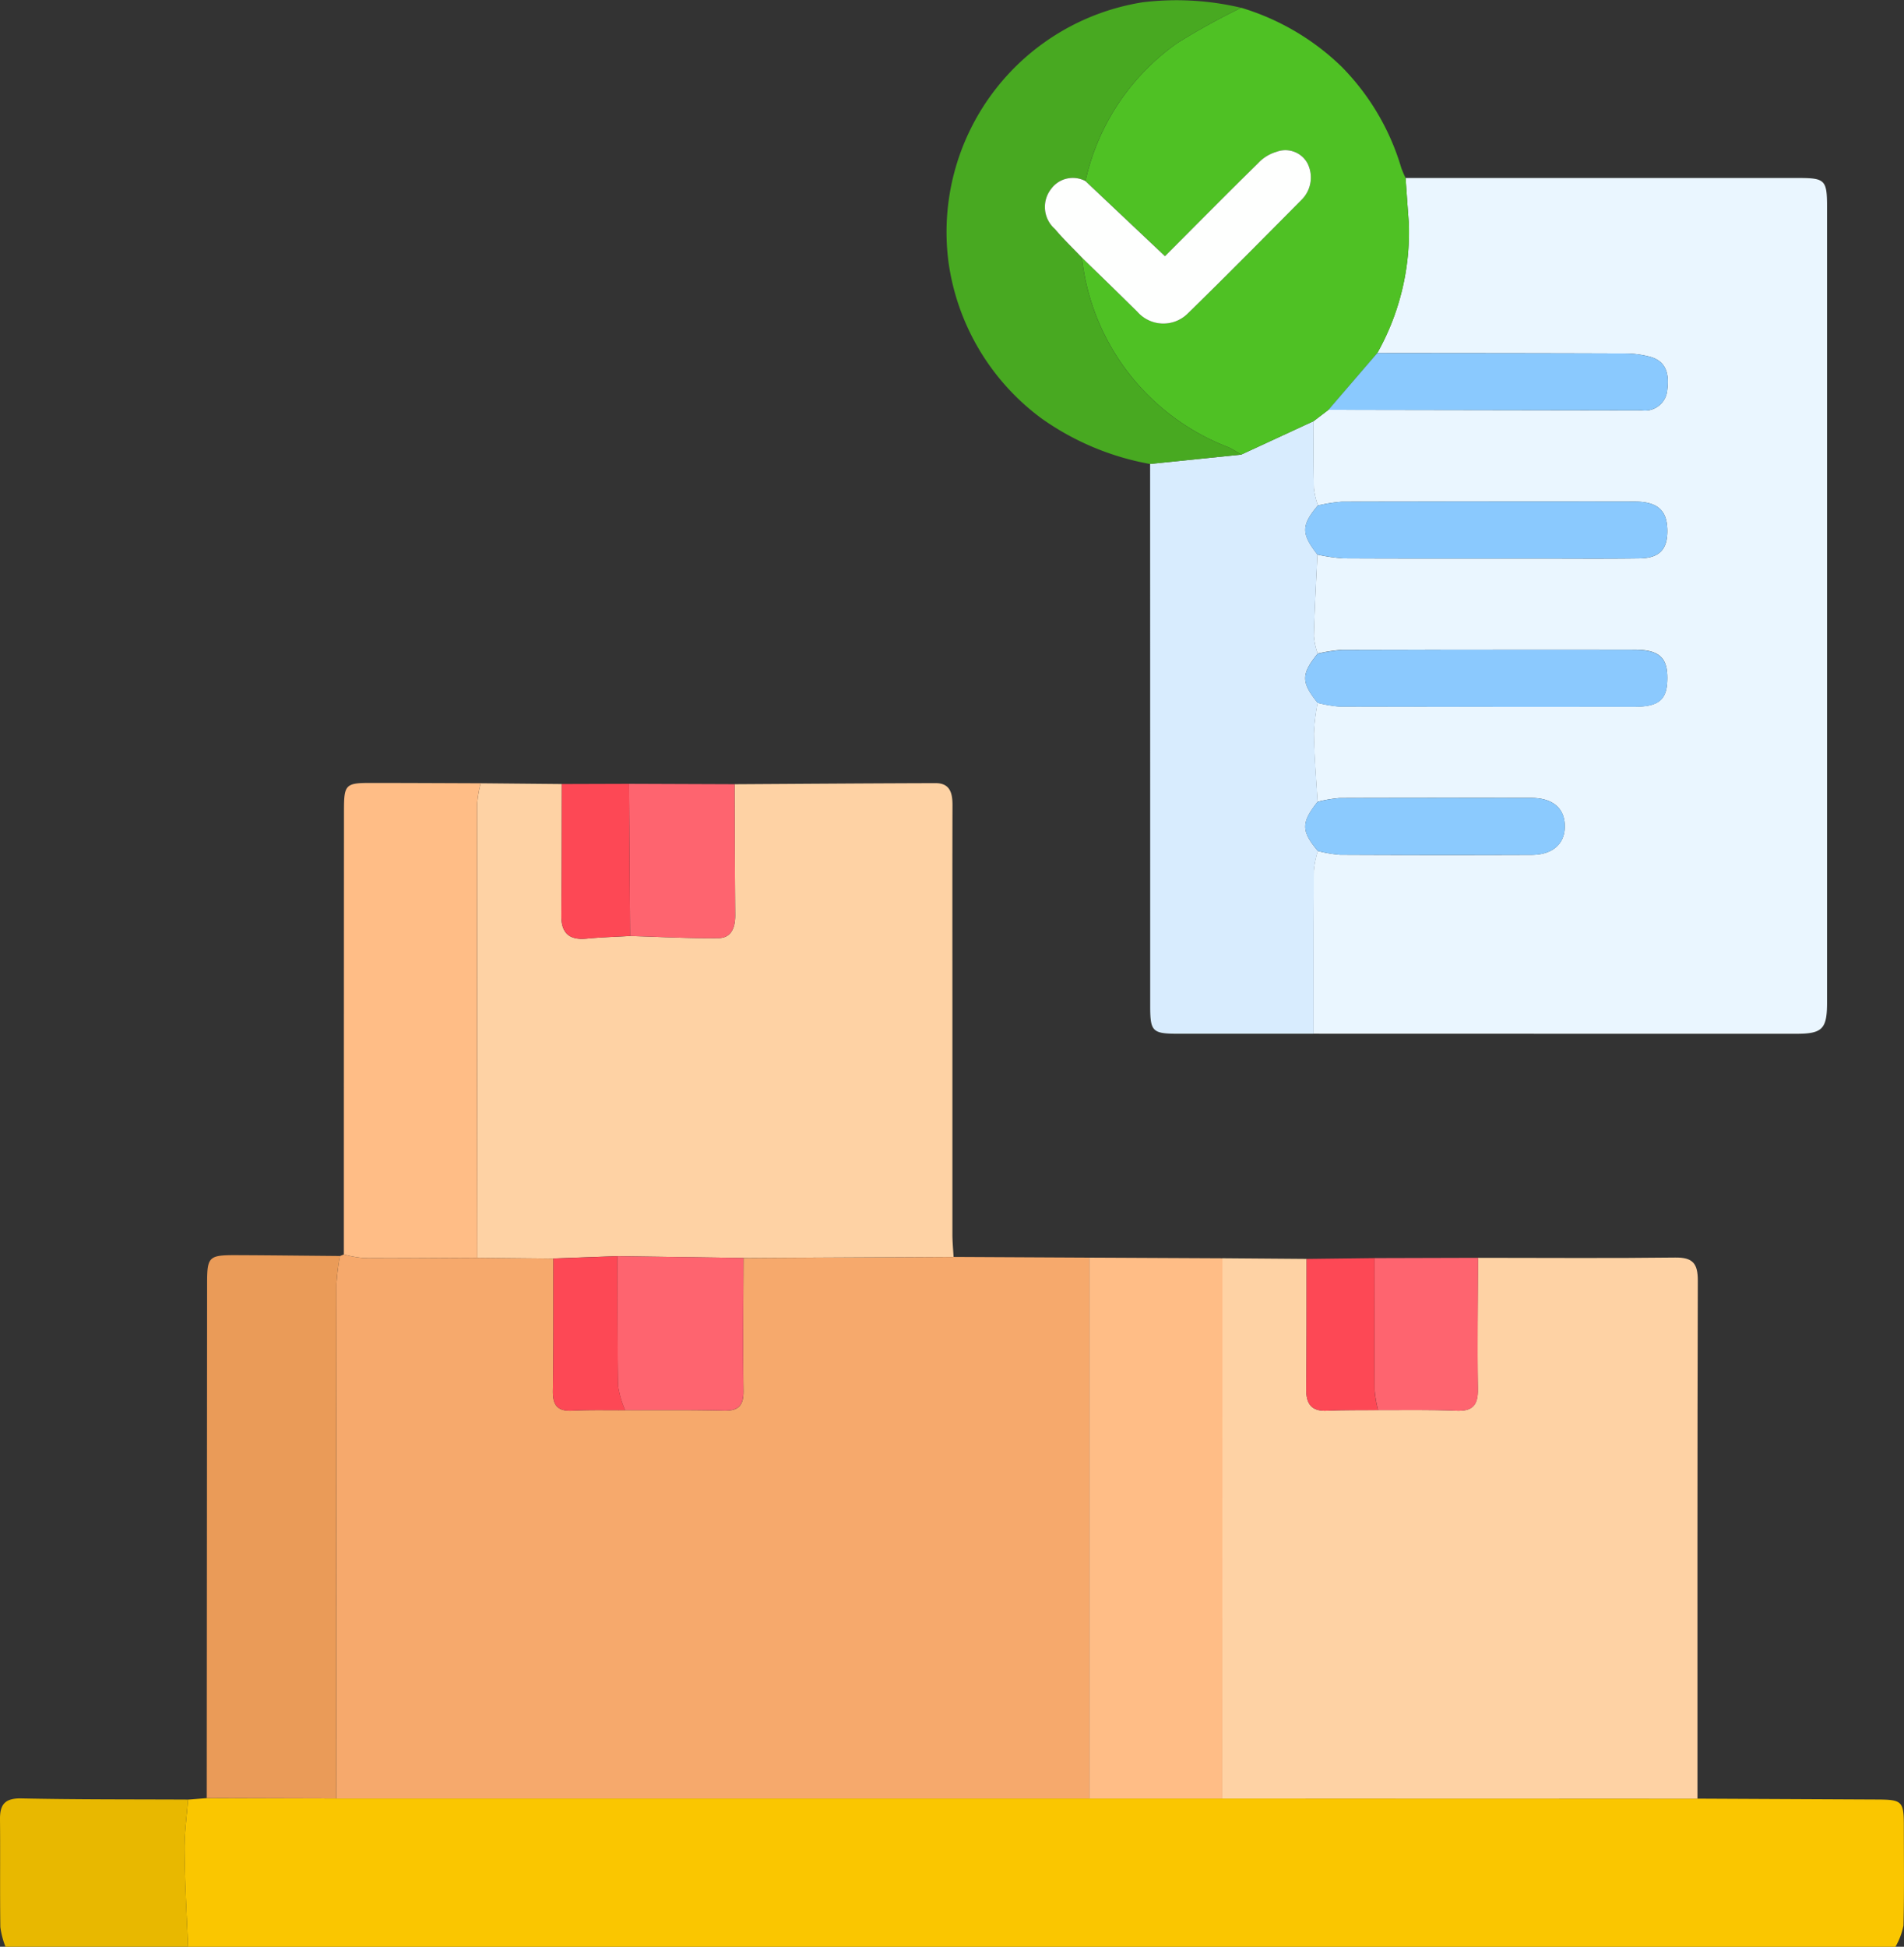 <svg xmlns="http://www.w3.org/2000/svg" width="118.719" height="121.362" viewBox="0 0 118.719 121.362">
  <rect x="0" y="0" width="118.719" height="121.362" fill="#333333" stroke="none"/>
  <g id="Grupo_257397" data-name="Grupo 257397" transform="translate(2174.955 -3267.577)">
    <path id="Trazado_275224" data-name="Trazado 275224" d="M218.893,904.708q5.611.027,11.223.054c1.52.008,1.635.118,1.638,1.6,0,2.088.03,4.176-.023,6.263a4.342,4.342,0,0,1-.5,1.318H124.768c-.079-2-.2-4.007-.221-6.012-.012-1.053.143-2.109.222-3.163l1.166-.091,8.081.023,46.947,0,8.3,0,29.631.006" transform="translate(-2288 2474.999)" fill="#fac600"/>
    <path id="Trazado_275225" data-name="Trazado 275225" d="M124.769,904.765c-.079,1.055-.234,2.11-.222,3.164.024,2,.142,4.007.221,6.011H113.386a5.265,5.265,0,0,1-.32-1.225c-.031-2.245,0-4.49-.021-6.734-.008-.934.333-1.308,1.332-1.287,3.463.071,6.928.054,10.392.071" transform="translate(-2288 2474.999)" fill="#e8b800"/>
    <path id="Trazado_275226" data-name="Trazado 275226" d="M180.963,904.7l-46.948,0q0-16.038.011-32.075a13.967,13.967,0,0,1,.213-1.742l.246-.1a7.221,7.221,0,0,0,1.262.225c2.355.014,4.711-.007,7.066-.016l4.736.046c-.006,2.744.012,5.489-.031,8.233-.015.9.271,1.3,1.212,1.253,1.1-.058,2.2-.026,3.293-.033,2.049.005,4.1-.021,6.146.031.931.024,1.247-.323,1.235-1.242-.036-2.758-.006-5.516,0-8.275l13.1-.068,8.458.043q0,16.861,0,33.722" transform="translate(-2288 2474.999)" fill="#f6a96c"/>
    <path id="Trazado_275227" data-name="Trazado 275227" d="M200.689,803.675l24.527,0c1.617,0,1.749.135,1.749,1.77q0,24.824,0,49.647c0,1.636-.295,1.933-1.919,1.933q-15.048,0-30.1-.005c0-3.392,0-6.783.017-10.175a6.17,6.17,0,0,1,.25-1.216,8.321,8.321,0,0,0,1.382.236q5.969.029,11.937.006c1.305,0,2.063-.666,2.079-1.742.017-1.151-.731-1.806-2.108-1.808q-5.967-.01-11.936.008a8.337,8.337,0,0,0-1.375.236c-.08-1.42-.2-2.84-.225-4.261a13.15,13.15,0,0,1,.233-1.912,8.287,8.287,0,0,0,1.379.234q9.188.024,18.374.008c1.587,0,2.077-.466,2.052-1.888-.022-1.208-.564-1.663-2.041-1.664q-9.128-.008-18.255.009a9.8,9.8,0,0,0-1.506.233,4.556,4.556,0,0,1-.238-1.09c.047-1.7.143-3.389.221-5.083a11.347,11.347,0,0,0,1.615.236c3.986.02,7.973.011,11.959.011,2.171,0,4.342.021,6.513-.01,1.274-.017,1.775-.589,1.731-1.84-.042-1.188-.645-1.7-2.048-1.7q-9.119-.009-18.236.008a9.655,9.655,0,0,0-1.5.235,5.209,5.209,0,0,1-.254-1.075c-.032-1.392-.017-2.786-.019-4.18l.932-.71,19.537.034a1.388,1.388,0,0,0,1.583-1.25c.118-.907.014-1.789-1.058-2.088a6.185,6.185,0,0,0-1.627-.207c-5.131-.021-10.263-.021-15.394-.026a15.367,15.367,0,0,0,1.964-8.135c-.07-.926-.131-1.852-.2-2.778" transform="translate(-2288 2474.999)" fill="#eaf6ff"/>
    <path id="Trazado_275228" data-name="Trazado 275228" d="M218.893,904.708l-29.631-.006q0-16.842,0-33.684l5.253.041c0,2.7,0,5.41-.023,8.114-.01.923.317,1.4,1.3,1.352,1.056-.05,2.115-.031,3.173-.042,1.619.008,3.239-.03,4.855.042,1.036.046,1.389-.328,1.371-1.363-.046-2.723,0-5.448.008-8.171,4.1,0,8.2.035,12.3-.016,1.109-.014,1.412.38,1.409,1.447-.032,10.762-.021,21.524-.022,32.286" transform="translate(-2288 2474.999)" fill="#fed2a4"/>
    <path id="Trazado_275229" data-name="Trazado 275229" d="M147.55,871.036l-4.737-.046q-.012-14.154-.013-28.311a7.492,7.492,0,0,1,.215-1.27l5.06.047c-.008,2.719,0,5.438-.032,8.156-.014,1.116.463,1.59,1.58,1.482.9-.087,1.8-.112,2.708-.164,1.839.052,3.68.16,5.518.133.815-.012,1.044-.684,1.038-1.443-.024-2.717-.028-5.435-.039-8.152,4.179-.024,8.358-.057,12.537-.067.9,0,1.053.623,1.05,1.379-.012,4.1-.005,8.2-.005,12.306q0,7.218,0,14.436c0,.471.047.943.073,1.413L159.4,871l-7.862-.113-3.991.145" transform="translate(-2288 2474.999)" fill="#fed2a4"/>
    <path id="Trazado_275230" data-name="Trazado 275230" d="M195.191,827.154c-.078,1.694-.174,3.388-.221,5.083a4.556,4.556,0,0,0,.238,1.09c-1.037,1.277-1.038,1.786,0,3.068a13.01,13.01,0,0,0-.233,1.912c.029,1.421.144,2.84.225,4.261-1.028,1.3-1.025,1.812.021,3.064a6.246,6.246,0,0,0-.251,1.216c-.022,3.391-.015,6.783-.016,10.175q-4.209,0-8.416,0c-1.646,0-1.775-.126-1.776-1.742q0-16.89-.005-33.782l5.683-.581,4.512-2.086c0,1.393-.013,2.787.019,4.18a5.2,5.2,0,0,0,.253,1.074c-1.047,1.247-1.052,1.757-.03,3.065" transform="translate(-2288 2474.999)" fill="#d8ecfe"/>
    <path id="Trazado_275231" data-name="Trazado 275231" d="M194.948,818.835l-4.511,2.086a7.014,7.014,0,0,0-.783-.456,14.359,14.359,0,0,1-9.15-11.834q1.732,1.691,3.464,3.382a2.157,2.157,0,0,0,3.11.135c2.4-2.343,4.756-4.729,7.118-7.11a1.959,1.959,0,0,0,.38-2.277,1.567,1.567,0,0,0-1.937-.722,2.542,2.542,0,0,0-1.151.715c-1.936,1.9-3.843,3.832-5.8,5.793l-4.96-4.684a14.3,14.3,0,0,1,5.726-8.6,42.991,42.991,0,0,1,3.987-2.2,15.306,15.306,0,0,1,6.252,3.669,15.026,15.026,0,0,1,3.726,6.315,6.263,6.263,0,0,0,.27.627c.065.926.126,1.852.2,2.778a15.358,15.358,0,0,1-1.964,8.135q-1.52,1.769-3.041,3.536Z" transform="translate(-2288 2474.999)" fill="#4fc124"/>
    <path id="Trazado_275232" data-name="Trazado 275232" d="M189.266,871.018q0,16.842-.005,33.684l-8.3,0q0-16.862,0-33.722l8.3.04" transform="translate(-2288 2474.999)" fill="#ffbd86"/>
    <path id="Trazado_275233" data-name="Trazado 275233" d="M134.24,870.88a14.182,14.182,0,0,0-.214,1.742q-.02,16.038-.01,32.075l-8.08-.022q.011-16,.022-32c0-1.778.073-1.856,1.886-1.849,2.132.009,4.264.035,6.4.053" transform="translate(-2288 2474.999)" fill="#ea9b58"/>
    <path id="Trazado_275234" data-name="Trazado 275234" d="M143.015,841.409a7.492,7.492,0,0,0-.215,1.27q-.008,14.156.013,28.311c-2.355.009-4.711.03-7.066.016a7.33,7.33,0,0,1-1.262-.225q0-13.844.008-27.687c0-1.6.1-1.708,1.66-1.706,2.287,0,4.575.013,6.862.021" transform="translate(-2288 2474.999)" fill="#ffbd86"/>
    <path id="Trazado_275235" data-name="Trazado 275235" d="M180.5,808.631a14.359,14.359,0,0,0,9.15,11.834,7.244,7.244,0,0,1,.783.456l-5.683.582a16.79,16.79,0,0,1-6.778-2.85,14.614,14.614,0,0,1-5.789-9.758,14.5,14.5,0,0,1,12.126-16.177,17.5,17.5,0,0,1,6.128.346,42.991,42.991,0,0,0-3.987,2.2,14.3,14.3,0,0,0-5.726,8.6,1.675,1.675,0,0,0-2.146.5,1.821,1.821,0,0,0,.245,2.488c.523.622,1.115,1.187,1.677,1.777" transform="translate(-2288 2474.999)" fill="#48a921"/>
    <path id="Trazado_275236" data-name="Trazado 275236" d="M158.848,841.468c.011,2.717.014,5.434.038,8.152.007.759-.223,1.431-1.037,1.443-1.838.027-3.679-.081-5.519-.134l-.066-9.486,6.584.025" transform="translate(-2288 2474.999)" fill="#fe646f"/>
    <path id="Trazado_275237" data-name="Trazado 275237" d="M205.207,870.991c-.009,2.724-.054,5.448-.008,8.172.018,1.035-.335,1.408-1.371,1.362-1.616-.072-3.236-.033-4.854-.041a7.465,7.465,0,0,1-.217-1.251c-.017-2.741-.006-5.482,0-8.224l6.453-.018" transform="translate(-2288 2474.999)" fill="#fe646f"/>
    <path id="Trazado_275238" data-name="Trazado 275238" d="M152.264,841.443q.033,4.743.066,9.486c-.9.053-1.808.077-2.707.164-1.117.109-1.594-.365-1.58-1.481.032-2.719.024-5.438.032-8.156l4.189-.013" transform="translate(-2288 2474.999)" fill="#fd4855"/>
    <path id="Trazado_275239" data-name="Trazado 275239" d="M198.753,871.009c0,2.741-.014,5.483,0,8.224a7.479,7.479,0,0,0,.216,1.251c-1.058.01-2.117-.009-3.173.041-.988.046-1.314-.428-1.305-1.351.028-2.705.019-5.41.024-8.115l4.234-.05" transform="translate(-2288 2474.999)" fill="#fd4855"/>
    <path id="Trazado_275240" data-name="Trazado 275240" d="M151.54,870.89,159.4,871c-.005,2.758-.035,5.517,0,8.274.012.919-.3,1.267-1.235,1.243-2.048-.053-4.1-.026-6.146-.032a6.058,6.058,0,0,1-.436-1.515c-.052-2.694-.038-5.389-.047-8.083" transform="translate(-2288 2474.999)" fill="#fe646f"/>
    <path id="Trazado_275241" data-name="Trazado 275241" d="M151.54,870.89c.009,2.694,0,5.389.047,8.083a6.058,6.058,0,0,0,.436,1.515c-1.1.007-2.2-.025-3.293.033-.941.05-1.227-.354-1.212-1.253.043-2.743.025-5.488.031-8.233l3.991-.145" transform="translate(-2288 2474.999)" fill="#fd4855"/>
    <path id="Trazado_275242" data-name="Trazado 275242" d="M195.205,836.4c-1.034-1.282-1.034-1.791,0-3.068a9.8,9.8,0,0,1,1.506-.233q9.127-.025,18.255-.009c1.477,0,2.019.457,2.04,1.664.026,1.422-.464,1.887-2.051,1.889q-9.187.009-18.374-.009a8.187,8.187,0,0,1-1.379-.234" transform="translate(-2288 2474.999)" fill="#8bc9fe"/>
    <path id="Trazado_275243" data-name="Trazado 275243" d="M195.191,827.154c-1.022-1.308-1.017-1.818.03-3.065a9.808,9.808,0,0,1,1.5-.234q9.118-.025,18.236-.009c1.4,0,2.006.517,2.047,1.7.044,1.251-.456,1.823-1.73,1.841-2.171.03-4.342.01-6.513.01-3.986,0-7.973.009-11.959-.011a11.348,11.348,0,0,1-1.615-.236" transform="translate(-2288 2474.999)" fill="#8ac9fe"/>
    <path id="Trazado_275244" data-name="Trazado 275244" d="M195.88,818.125l3.042-3.537c5.131.006,10.262.006,15.393.026a6.194,6.194,0,0,1,1.628.208c1.071.3,1.175,1.181,1.058,2.087a1.388,1.388,0,0,1-1.584,1.25l-19.537-.034" transform="translate(-2288 2474.999)" fill="#8ac9fe"/>
    <path id="Trazado_275245" data-name="Trazado 275245" d="M195.218,845.632c-1.046-1.252-1.049-1.767-.021-3.065a8.22,8.22,0,0,1,1.375-.235c3.979-.019,7.957-.015,11.936-.008,1.377,0,2.125.657,2.107,1.808-.016,1.076-.774,1.738-2.079,1.742q-5.967.02-11.936-.006a8.321,8.321,0,0,1-1.382-.236" transform="translate(-2288 2474.999)" fill="#8bcafe"/>
    <path id="Trazado_275246" data-name="Trazado 275246" d="M180.5,808.631c-.562-.59-1.154-1.155-1.677-1.777a1.821,1.821,0,0,1-.245-2.488,1.675,1.675,0,0,1,2.146-.5l4.961,4.684c1.956-1.96,3.863-3.891,5.8-5.793a2.549,2.549,0,0,1,1.152-.715,1.568,1.568,0,0,1,1.936.722,1.96,1.96,0,0,1-.38,2.278c-2.362,2.38-4.719,4.767-7.118,7.109a2.157,2.157,0,0,1-3.11-.135q-1.728-1.7-3.464-3.382" transform="translate(-2288 2474.999)" fill="#fefffe"/>
  </g>
</svg>
